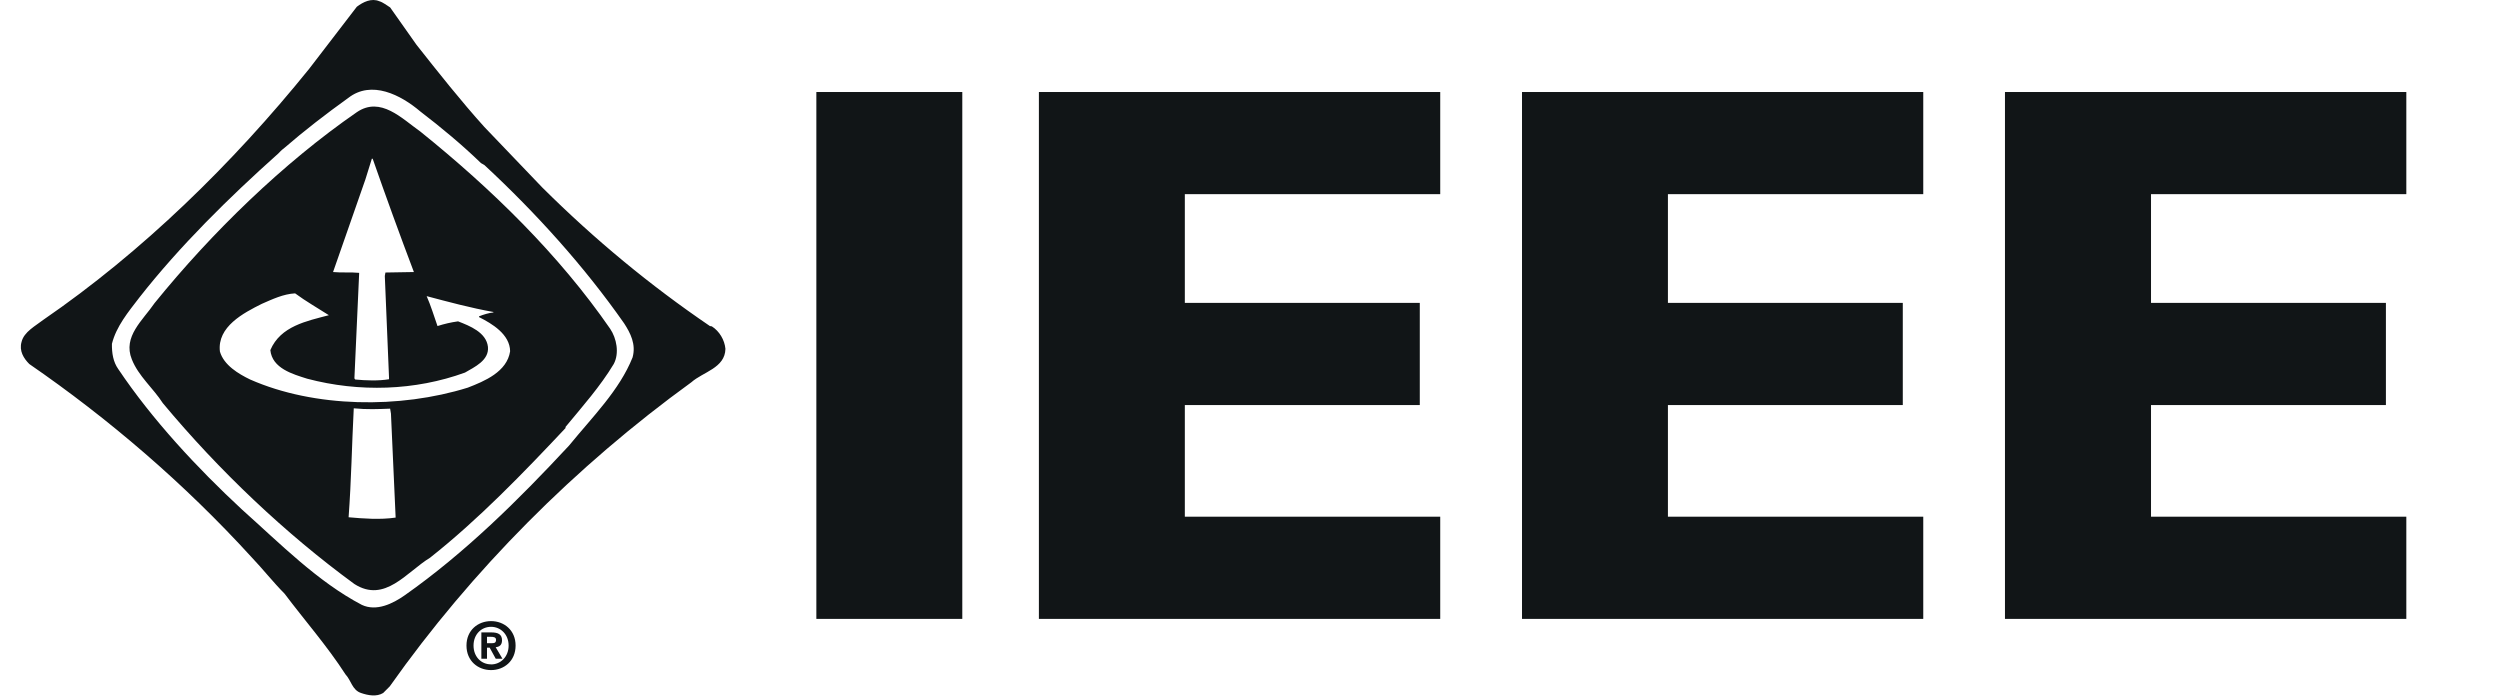 <?xml version="1.0" encoding="UTF-8" standalone="no"?>
<!DOCTYPE svg PUBLIC "-//W3C//DTD SVG 1.1//EN" "http://www.w3.org/Graphics/SVG/1.1/DTD/svg11.dtd">
<svg width="100%" height="100%" viewBox="0 0 1500 418" version="1.1" xmlns="http://www.w3.org/2000/svg" xmlns:xlink="http://www.w3.org/1999/xlink" xml:space="preserve" xmlns:serif="http://www.serif.com/" style="fill-rule:evenodd;clip-rule:evenodd;stroke-linejoin:round;stroke-miterlimit:2;">
    <g transform="matrix(4.167,0,0,4.167,12.492,-1.152)">
        <rect x="114.548" y="13.525" width="21.014" height="75.865" style="fill:rgb(17,21,23);fill-rule:nonzero;"/>
    </g>
    <g transform="matrix(4.167,0,0,4.167,12.492,-1.152)">
        <path d="M146.591,89.39L146.591,13.525L204.379,13.525L204.379,28.233L167.604,28.233L167.604,43.888L201.435,43.888L201.435,58.6L167.604,58.6L167.604,74.674L204.379,74.674L204.379,89.39L146.591,89.39Z" style="fill:rgb(17,21,23);fill-rule:nonzero;"/>
    </g>
    <g transform="matrix(4.167,0,0,4.167,12.492,-1.152)">
        <path d="M216.154,89.39L216.154,13.525L273.929,13.525L273.929,28.233L237.163,28.233L237.163,43.888L270.982,43.888L270.982,58.6L237.163,58.6L237.163,74.674L273.929,74.674L273.929,89.39L216.154,89.39Z" style="fill:rgb(17,21,23);fill-rule:nonzero;"/>
    </g>
    <g transform="matrix(4.167,0,0,4.167,12.492,-1.152)">
        <path d="M285.694,89.39L285.694,13.525L343.485,13.525L343.485,28.233L306.723,28.233L306.723,43.888L340.545,43.888L340.545,58.6L306.723,58.6L306.723,74.674L343.485,74.674L343.485,89.39L285.694,89.39Z" style="fill:rgb(17,21,23);fill-rule:nonzero;"/>
    </g>
    <g transform="matrix(4.167,0,0,4.167,12.492,-1.152)">
        <path d="M47.939,59.069C47.661,64.425 47.593,69.383 47.197,74.756C49.317,74.946 51.709,75.133 53.97,74.803L53.295,59.833L53.177,59.118C51.454,59.186 49.825,59.257 47.939,59.069ZM34.697,44.027C32.086,45.336 28.245,47.314 28.667,50.896C29.227,52.851 31.345,54.113 33.02,54.921C42.282,59 54.577,59.14 64.355,56.094C66.769,55.161 70.009,53.812 70.453,50.855C70.426,48.411 67.841,46.873 65.981,45.938L65.981,45.822C66.629,45.565 67.374,45.336 68.046,45.264L68.046,45.199C64.77,44.613 61.609,43.757 58.436,42.917C59.047,44.309 59.488,45.777 59.997,47.224C60.95,46.919 61.928,46.687 62.957,46.547C64.63,47.198 67.024,48.13 67.261,50.222C67.447,52.177 65.308,53.13 63.955,53.924C56.784,56.534 48.714,56.788 41.234,54.806C39.167,54.153 36.186,53.317 35.929,50.687C37.396,47.224 41.188,46.503 44.356,45.661C42.728,44.613 41.073,43.684 39.495,42.517C37.791,42.611 36.234,43.357 34.697,44.027ZM50.543,23.13L49.615,26.111L44.959,39.446C46.124,39.565 47.568,39.446 48.714,39.565L48.714,39.675L48.032,54.759L48.15,54.921C49.64,55.065 51.499,55.14 53.017,54.881L53.017,54.643L52.41,40.011L52.5,39.516L56.597,39.446C54.554,34.048 52.571,28.595 50.664,23.13L50.543,23.13ZM48.38,16.43C51.806,14.096 54.878,17.358 57.532,19.223C67.795,27.482 77.478,36.936 84.856,47.613C85.787,48.991 86.207,51.13 85.373,52.689C83.459,55.882 80.879,58.793 78.433,61.75L78.433,61.91C72.332,68.404 65.889,75.082 58.925,80.581C55.528,82.65 52.41,87.166 48.032,84.368C38.067,77.085 28.532,68.032 20.446,58.321C19.076,56.184 16.936,54.435 15.982,52.014C14.652,48.736 17.585,46.382 19.264,43.914C27.507,33.747 37.743,23.779 48.38,16.43ZM56.969,6.72L53.177,1.345C52.711,1.06 52.131,0.593 51.618,0.454C50.499,-0.03 49.292,0.556 48.38,1.249L41.516,10.189C30.506,23.824 17.471,36.559 3.25,46.32C2.126,47.198 0.454,48.055 0.107,49.503C-0.266,50.806 0.412,51.88 1.219,52.689C12.606,60.535 23.495,69.845 33.185,80.464C34.906,82.273 36.3,84.068 37.982,85.766C40.817,89.539 44.147,93.338 46.752,97.384C47.568,98.241 47.709,99.642 48.987,100.059C49.987,100.405 51.222,100.641 52.175,100.059L53.124,99.106C64.907,82.414 79.85,67.425 96.545,55.323C98.217,53.829 101.409,53.273 101.455,50.503C101.336,49.225 100.593,47.967 99.495,47.267L99.221,47.224C90.629,41.379 82.624,34.769 75.082,27.271L66.748,18.564C63.372,14.821 60.091,10.675 56.969,6.72ZM47.149,14.378C50.499,11.771 54.714,13.935 57.532,16.333C60.485,18.59 63.559,21.146 66.257,23.759L66.748,24.041C74.221,30.974 81.161,38.68 86.864,46.828C87.788,48.246 88.604,49.852 88.088,51.734C86.187,56.487 82.324,60.278 78.946,64.425C71.637,72.294 63.928,79.905 55.298,85.978C53.552,87.211 51.197,88.352 49.106,87.373C42.753,84.047 37.396,78.6 31.836,73.636C25.388,67.656 18.915,60.696 14.027,53.414C13.302,52.389 13.097,51.13 13.118,49.782C13.747,47.267 15.468,45.199 17.098,43.08C22.874,35.72 29.947,28.739 37.091,22.363C37.256,22.199 37.561,21.852 37.819,21.685C40.887,19.033 43.936,16.685 47.149,14.378Z" style="fill:rgb(17,21,23);fill-rule:nonzero;"/>
    </g>
    <g transform="matrix(4.167,0,0,4.167,12.492,-1.152)">
        <path d="M67.848,92.888L67.124,92.888L67.124,91.971L67.696,91.971C68.006,91.971 68.426,92.003 68.426,92.396C68.426,92.814 68.212,92.888 67.848,92.888ZM69.288,92.478C69.288,91.609 68.714,91.335 67.731,91.335L66.313,91.335L66.313,95.128L67.124,95.128L67.124,93.534L67.51,93.534L68.384,95.128L69.351,95.128L68.372,93.465C68.885,93.422 69.288,93.175 69.288,92.478ZM67.71,95.946L67.71,95.935C66.313,95.946 65.186,94.858 65.186,93.229C65.186,91.609 66.313,90.531 67.71,90.531C69.075,90.531 70.238,91.609 70.238,93.229C70.238,94.858 69.075,95.946 67.71,95.946ZM67.71,89.709C65.837,89.709 64.17,91.006 64.17,93.229C64.17,95.461 65.837,96.761 67.71,96.761C69.572,96.761 71.241,95.461 71.241,93.229C71.241,91.006 69.572,89.709 67.71,89.709Z" style="fill:rgb(17,21,23);"/>
    </g>
</svg>
